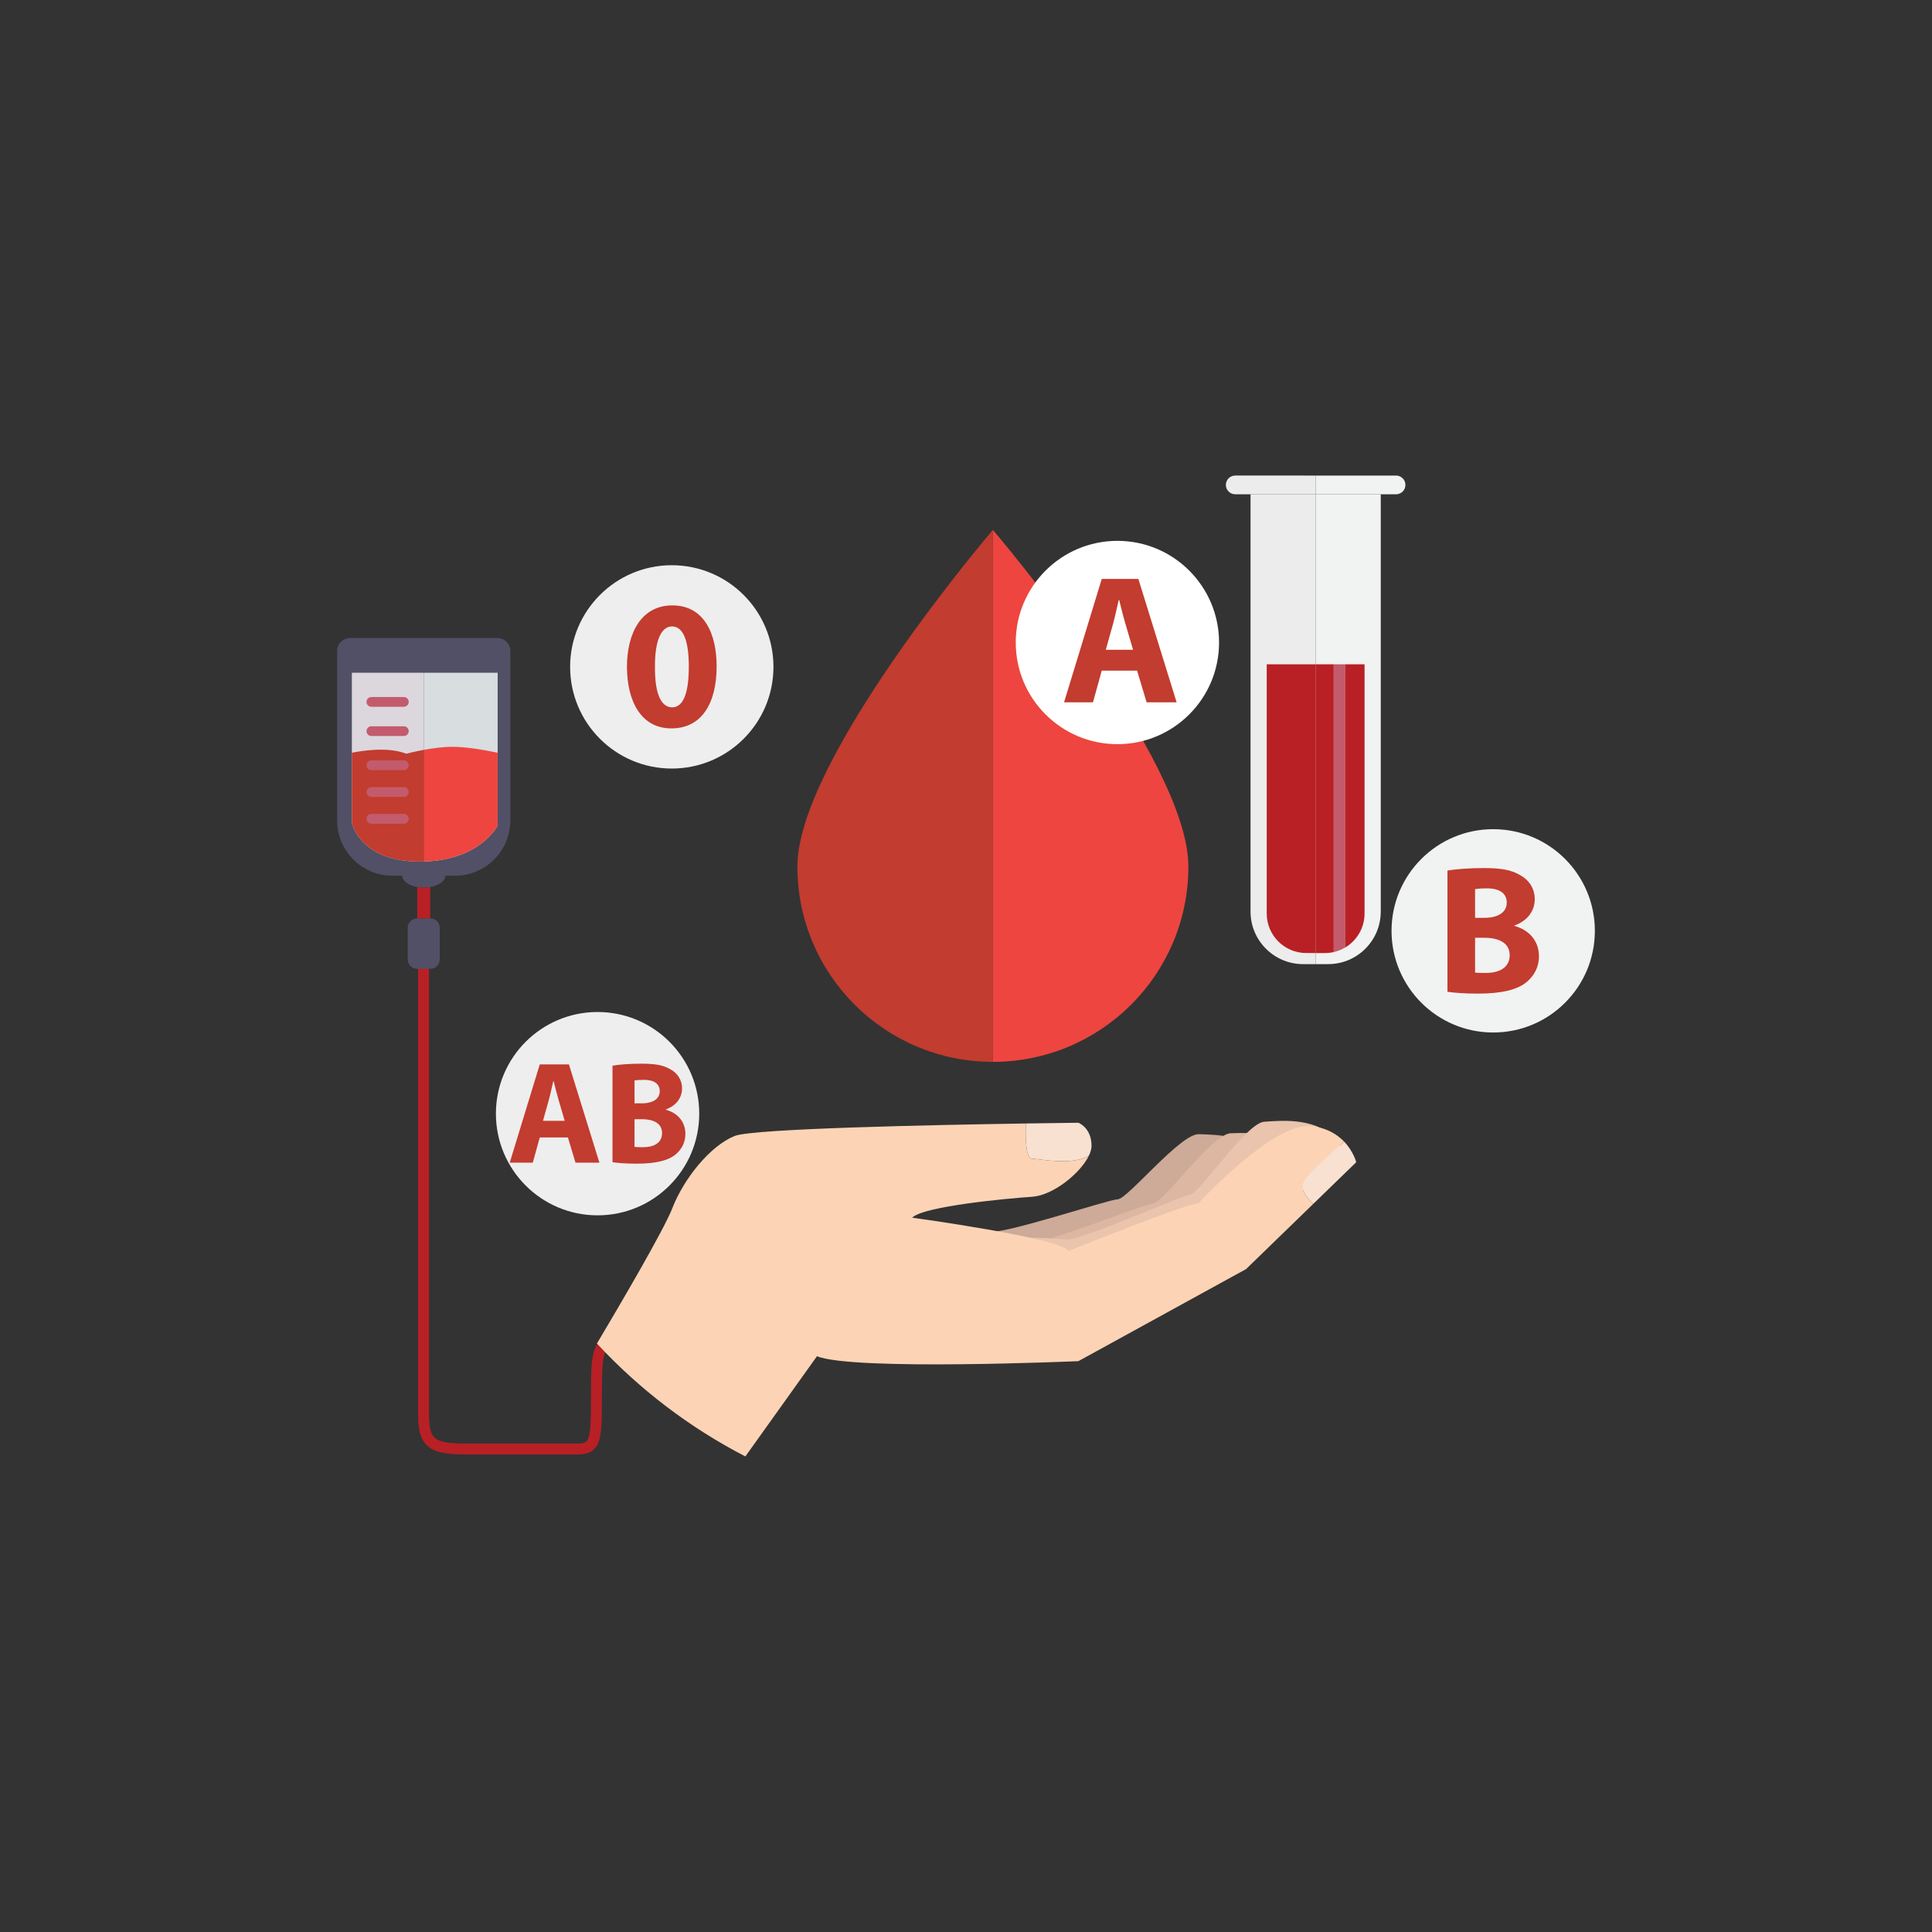 <?xml version="1.0" encoding="utf-8"?>
<!-- Generator: Adobe Illustrator 16.0.0, SVG Export Plug-In . SVG Version: 6.00 Build 0)  -->
<!DOCTYPE svg PUBLIC "-//W3C//DTD SVG 1.1//EN" "http://www.w3.org/Graphics/SVG/1.1/DTD/svg11.dtd">
<svg version="1.1" id="Layer_1" xmlns="http://www.w3.org/2000/svg" xmlns:xlink="http://www.w3.org/1999/xlink" x="0px" y="0px"
	 width="350px" height="350px" viewBox="0 0 350 350" enable-background="new 0 0 350 350" xml:space="preserve">
<rect x="0" y="0" width="350" height="350" fill="#333333" stroke="none"/>
<g>
	<path fill="#083A5A" d="M163.833,169.5C163.826,169.49,163.83,169.495,163.833,169.5C163.836,169.504,163.84,169.508,163.833,169.5
		z"/>
	<g>
		<g>
			<path fill="#ECECEC" d="M226.545,89.541v75.592c0,5.261,4.264,9.527,9.527,9.527h2.268V89.541H226.545z"/>
			<path fill="#F1F2F2" d="M238.34,174.66h2.27c5.262,0,9.527-4.266,9.527-9.527V89.541H238.34V174.66z"/>
			<path fill="#ECECEC" d="M223.771,86.152c-0.938,0-1.695,0.758-1.695,1.694c0,0.935,0.758,1.694,1.695,1.694h2.773h11.795v-0.951
				v-2.438H223.771z"/>
			<path fill="#F1F2F2" d="M252.91,86.152h-14.57v2.438v0.951h11.797h2.773c0.936,0,1.695-0.759,1.695-1.694
				C254.605,86.91,253.846,86.152,252.91,86.152z"/>
		</g>
		<path fill="#B82025" d="M229.479,120.347v45.148c0,3.953,3.205,7.157,7.158,7.157h1.703v-52.306H229.479z"/>
		<g>
			<path fill="#B82025" d="M238.34,120.347v52.306h1.705c0.543,0,1.07-0.063,1.578-0.177v-52.128H238.34z"/>
			<path fill="#B82025" d="M243.641,120.347v51.336c2.129-1.24,3.561-3.546,3.561-6.188v-45.148H243.641z"/>
			<path fill="#C35B6C" d="M241.623,120.347v52.128c0.719-0.162,1.398-0.431,2.018-0.792v-51.336H241.623z"/>
		</g>
	</g>
	<g>
		<path fill="#B82025" d="M104.603,263.49H84.761c-3.244,0-5.408-0.195-6.868-1.195c-1.896-1.297-2.151-3.715-2.151-5.91v-81.453
			h1.977v81.453c0,2.986,0.62,3.822,1.291,4.281c1.033,0.707,2.967,0.848,5.751,0.848h19.842c1.507,0,1.754-0.365,1.98-0.969
			c0.398-1.057,0.473-3.084,0.473-6.455c0-4.619,0-7.406,0.517-9.189c0.737-2.545,2.585-2.889,4.295-2.889h12.619
			c1.375,0,2.89,0.203,3.704,1.715c0.607,1.127,0.726,2.83,0.726,5.393v8.412h-1.976v-8.412c0-2.129-0.083-3.701-0.49-4.455
			c-0.192-0.357-0.487-0.676-1.964-0.676h-12.619c-1.699,0-2.098,0.432-2.397,1.463c-0.439,1.514-0.439,4.348-0.439,8.637
			c0,3.768-0.09,5.797-0.6,7.152C107.688,263.223,106.079,263.49,104.603,263.49z"/>
		<g>
			<polygon fill="#D8DDE0" points="91.022,119.046 76.831,119.49 76.831,157.423 81.409,157.501 89.649,152.694 91.48,148.574 			
				"/>
			<polygon fill="#DCD7DD" points="61.724,119.962 62.411,120.191 62.411,150.634 67.904,157.272 76.831,157.423 76.831,119.49 			
				"/>
		</g>
		<g>
			<path fill="none" d="M73.753,121.873h-10.01v10.008v0.534v3.088v0.866v12.714c0,0,1.439,7.004,12.31,7.004
				c10.87,0,14.101-6.521,14.101-6.521v-13.19v-0.873v-1.316v-2.306v-10.008H80.146H73.753z"/>
			<path fill="#515066" d="M90.101,115.584H63.428c-1.3,0-2.352,1.053-2.352,2.353v0.703v10.005v6.666v13.329
				c0,5.504,4.5,10.007,10.006,10.007h1.772c0.034,0.964,1.174,1.766,2.734,2.046v0.065h2.356v-0.065
				c1.557-0.278,2.699-1.082,2.734-2.046h1.768c5.505,0,10.007-4.503,10.007-10.007v-13.329v-6.666V118.64v-0.703
				C92.453,116.637,91.4,115.584,90.101,115.584z M90.154,131.881v2.306v1.316v0.873v13.19c0,0-3.231,6.521-14.101,6.521
				c-10.871,0-12.31-7.004-12.31-7.004v-12.714v-0.866v-3.088v-0.534v-10.008h10.01h6.393h10.007V131.881z"/>
		</g>
		<polygon fill="#B82025" points="77.944,161.104 77.944,160.757 75.588,160.757 75.588,161.104 75.588,166.389 77.944,166.389 		
			"/>
		<g>
			<path fill="#515066" d="M79.667,173.84v-5.786c0-0.915-0.751-1.666-1.67-1.666h-0.052h-2.356h-0.055
				c-0.914,0-1.668,0.751-1.668,1.666v5.786c0,0.917,0.754,1.667,1.668,1.667h0.055h2.356h0.052
				C78.916,175.508,79.667,174.758,79.667,173.84z"/>
		</g>
		<g>
			<path fill="#C23C2F" d="M73.62,136.545c-3.333-1.304-8.034-0.552-9.876-0.176v12.714c0,0,1.439,7.004,12.31,7.004
				c0.271,0,0.537-0.005,0.799-0.013V135.83C74.991,136.169,73.62,136.545,73.62,136.545z"/>
			<path fill="#EE4540" d="M81.971,135.292c-1.709,0-3.581,0.256-5.118,0.537v20.245c10.229-0.31,13.301-6.508,13.301-6.508v-13.19
				C88.596,136.034,84.88,135.292,81.971,135.292z"/>
		</g>
		<g>
			<path fill="#C35B6C" d="M67.278,133.332h5.882c0.488,0,0.883-0.393,0.883-0.882c0-0.487-0.395-0.88-0.883-0.88h-5.882
				c-0.487,0-0.884,0.394-0.884,0.88C66.394,132.938,66.791,133.332,67.278,133.332z"/>
			<path fill="#C35B6C" d="M67.278,128.04h5.882c0.488,0,0.883-0.395,0.883-0.884c0-0.487-0.395-0.881-0.883-0.881h-5.882
				c-0.487,0-0.884,0.394-0.884,0.881C66.394,127.645,66.791,128.04,67.278,128.04z"/>
			<path fill="#C35B6C" d="M67.278,144.365h5.882c0.488,0,0.883-0.396,0.883-0.884c0-0.486-0.395-0.88-0.883-0.88h-5.882
				c-0.487,0-0.884,0.394-0.884,0.88C66.394,143.969,66.791,144.365,67.278,144.365z"/>
			<path fill="#C35B6C" d="M67.278,139.511h5.882c0.488,0,0.883-0.396,0.883-0.883c0-0.489-0.395-0.883-0.883-0.883h-5.882
				c-0.487,0-0.884,0.395-0.884,0.883C66.394,139.114,66.791,139.511,67.278,139.511z"/>
			<path fill="#C35B6C" d="M67.278,149.217h5.882c0.488,0,0.883-0.395,0.883-0.882c0-0.488-0.395-0.883-0.883-0.883h-5.882
				c-0.487,0-0.884,0.395-0.884,0.883C66.394,148.822,66.791,149.217,67.278,149.217z"/>
		</g>
	</g>
	<g>
		<path fill="#CEAA99" d="M162.987,221.049c0,0,13.788,1.379,16.153,2.057c2.363,0.68,21.58-5.797,23.354-5.842
			c1.771-0.043,11.359-11.904,14.664-11.795s9.936,0.109,12.979,5.057c3.041,4.945-25.871,17.748-25.871,17.748l-27.469,7.199
			L162.987,221.049z"/>
		<path fill="#DDB7A2" d="M169.82,224.121c0,0,13.846,0.545,16.247,1.08s21.191-7.09,22.959-7.24
			c1.766-0.15,10.621-12.57,13.926-12.66s9.926-0.49,13.26,4.264s-24.752,19.277-24.752,19.277l-26.984,8.844L169.82,224.121z"/>
		<path fill="#EAC4AC" d="M176.681,224.111c0,0,13.858,0,16.276,0.439c2.42,0.441,20.896-7.918,22.656-8.139
			c1.76-0.219,10.119-12.977,13.418-13.197c3.299-0.219,9.898-0.879,13.418,3.74c3.518,4.619-23.977,20.236-23.977,20.236
			l-26.615,9.898L176.681,224.111z"/>
		<path fill="#F8E1D1" d="M186.938,209.898c1.145,0,7.225,1.346,10.324-0.537c0.307-0.641,0.48-1.25,0.48-1.793
			c0-3.275-2.383-4.17-2.383-4.17s-3.797,0.039-9.516,0.129C185.791,204.791,185.66,209.898,186.938,209.898z"/>
		<g>
			<g>
				<path fill="#FCD4B5" d="M195.359,246.586l30.379-16.68l12.191-11.828c-0.801-0.68-2.623-2.471-1.727-4.064
					c0.912-1.623,5.539-5.672,7.309-7.189c-1.271-1.334-3.223-2.574-6.158-2.83c-6.85-0.594-20.252,13.998-20.252,13.998
					c-2.086,0-23.529,8.637-23.529,8.637c-1.488-2.381-28.329-6.037-28.329-6.037c2.084-2.084,17.31-3.492,21.776-3.791
					c3.727-0.248,8.695-4.227,10.242-7.439c-3.1,1.883-9.18,0.537-10.324,0.537c-1.277,0-1.146-5.107-1.094-6.371
					c-16.601,0.256-49.41,0.926-52.732,2.254c-4.467,1.787-9.234,7.744-11.318,13.105c-1.553,3.994-9.637,17.754-13.656,24.508
					c7.676,8.277,16.768,15.223,26.89,20.453l12.975-18.156C154.556,248.371,195.359,246.586,195.359,246.586z"/>
			</g>
			<path fill="#F8E1D1" d="M243.512,206.824c-1.77,1.518-6.396,5.566-7.309,7.189c-0.896,1.594,0.926,3.385,1.727,4.064l7.764-7.531
				C245.693,210.547,245.207,208.602,243.512,206.824z"/>
		</g>
	</g>
	<g>
		<path fill="#C23C2F" d="M179.867,95.996c0,0-35.414,41.424-35.414,60.984c0,19.557,15.857,35.385,35.414,35.385
			c0.002,0,0.002,0,0.002,0V95.998C179.869,95.998,179.867,95.996,179.867,95.996z"/>
		<path fill="#EE4540" d="M215.287,156.98c0-19.511-35.24-60.775-35.418-60.982v96.367
			C199.434,192.363,215.287,176.537,215.287,156.98z"/>
	</g>
	<circle fill="#FFFFFF" cx="202.428" cy="116.397" r="18.416"/>
	<g>
		<g>
			<path fill="#C23C2F" d="M199.594,121.496l-1.592,5.736h-5.238l6.83-22.349h6.633l6.93,22.349h-5.438l-1.725-5.736H199.594z
				 M205.264,117.716l-1.393-4.742c-0.396-1.326-0.795-2.984-1.127-4.31h-0.066c-0.332,1.326-0.662,3.018-1.027,4.31l-1.326,4.742
				H205.264z"/>
		</g>
	</g>
	<circle fill="#F1F2F2" cx="270.507" cy="168.63" r="18.417"/>
	<g>
		<g>
			<path fill="#C23C2F" d="M262.219,157.721c1.326-0.265,4.012-0.464,6.531-0.464c3.084,0,4.973,0.298,6.598,1.26
				c1.559,0.829,2.688,2.354,2.688,4.377c0,1.989-1.162,3.846-3.682,4.774v0.066c2.553,0.696,4.443,2.62,4.443,5.504
				c0,2.023-0.928,3.615-2.32,4.742c-1.625,1.293-4.344,2.023-8.787,2.023c-2.486,0-4.344-0.166-5.471-0.332V157.721z
				 M267.225,166.275h1.658c2.652,0,4.078-1.094,4.078-2.752c0-1.69-1.293-2.586-3.582-2.586c-1.094,0-1.723,0.066-2.154,0.133
				V166.275z M267.225,176.189c0.498,0.066,1.094,0.066,1.957,0.066c2.287,0,4.311-0.862,4.311-3.216c0-2.255-2.023-3.15-4.543-3.15
				h-1.725V176.189z"/>
		</g>
	</g>
	<circle fill="#EEEEEE" cx="121.701" cy="120.813" r="18.417"/>
	<g>
		<g>
			<path fill="#C23C2F" d="M129.825,120.714c0,6.665-2.686,11.241-8.19,11.241c-5.571,0-8.024-5.007-8.058-11.108
				c0-6.234,2.653-11.175,8.223-11.175C127.57,109.672,129.825,114.812,129.825,120.714z M118.651,120.847
				c-0.033,4.94,1.161,7.295,3.117,7.295c1.956,0,3.017-2.454,3.017-7.361c0-4.775-1.028-7.295-3.05-7.295
				C119.878,113.485,118.618,115.84,118.651,120.847z"/>
		</g>
	</g>
	<circle fill="#EEEEEE" cx="108.256" cy="201.752" r="18.417"/>
	<g>
		<g>
			<path fill="#C23C2F" d="M97.785,206.057l-1.268,4.568h-4.172l5.44-17.799h5.282l5.52,17.799h-4.331l-1.373-4.568H97.785z
				 M102.301,203.047l-1.109-3.777c-0.317-1.055-0.634-2.377-0.898-3.432h-0.053c-0.264,1.055-0.528,2.402-0.819,3.432l-1.056,3.777
				H102.301z"/>
			<path fill="#C23C2F" d="M110.963,193.064c1.056-0.211,3.195-0.369,5.202-0.369c2.456,0,3.961,0.236,5.255,1.002
				c1.241,0.66,2.139,1.875,2.139,3.486c0,1.584-0.924,3.064-2.931,3.803v0.053c2.033,0.555,3.539,2.086,3.539,4.385
				c0,1.611-0.739,2.879-1.849,3.775c-1.294,1.031-3.459,1.611-6.999,1.611c-1.98,0-3.459-0.133-4.357-0.264V193.064z
				 M114.95,199.877h1.321c2.112,0,3.248-0.871,3.248-2.191c0-1.348-1.03-2.061-2.852-2.061c-0.872,0-1.374,0.053-1.717,0.105
				V199.877z M114.95,207.773c0.396,0.053,0.872,0.053,1.558,0.053c1.822,0,3.433-0.686,3.433-2.561c0-1.797-1.611-2.51-3.618-2.51
				h-1.374V207.773z"/>
		</g>
	</g>
</g>
</svg>
